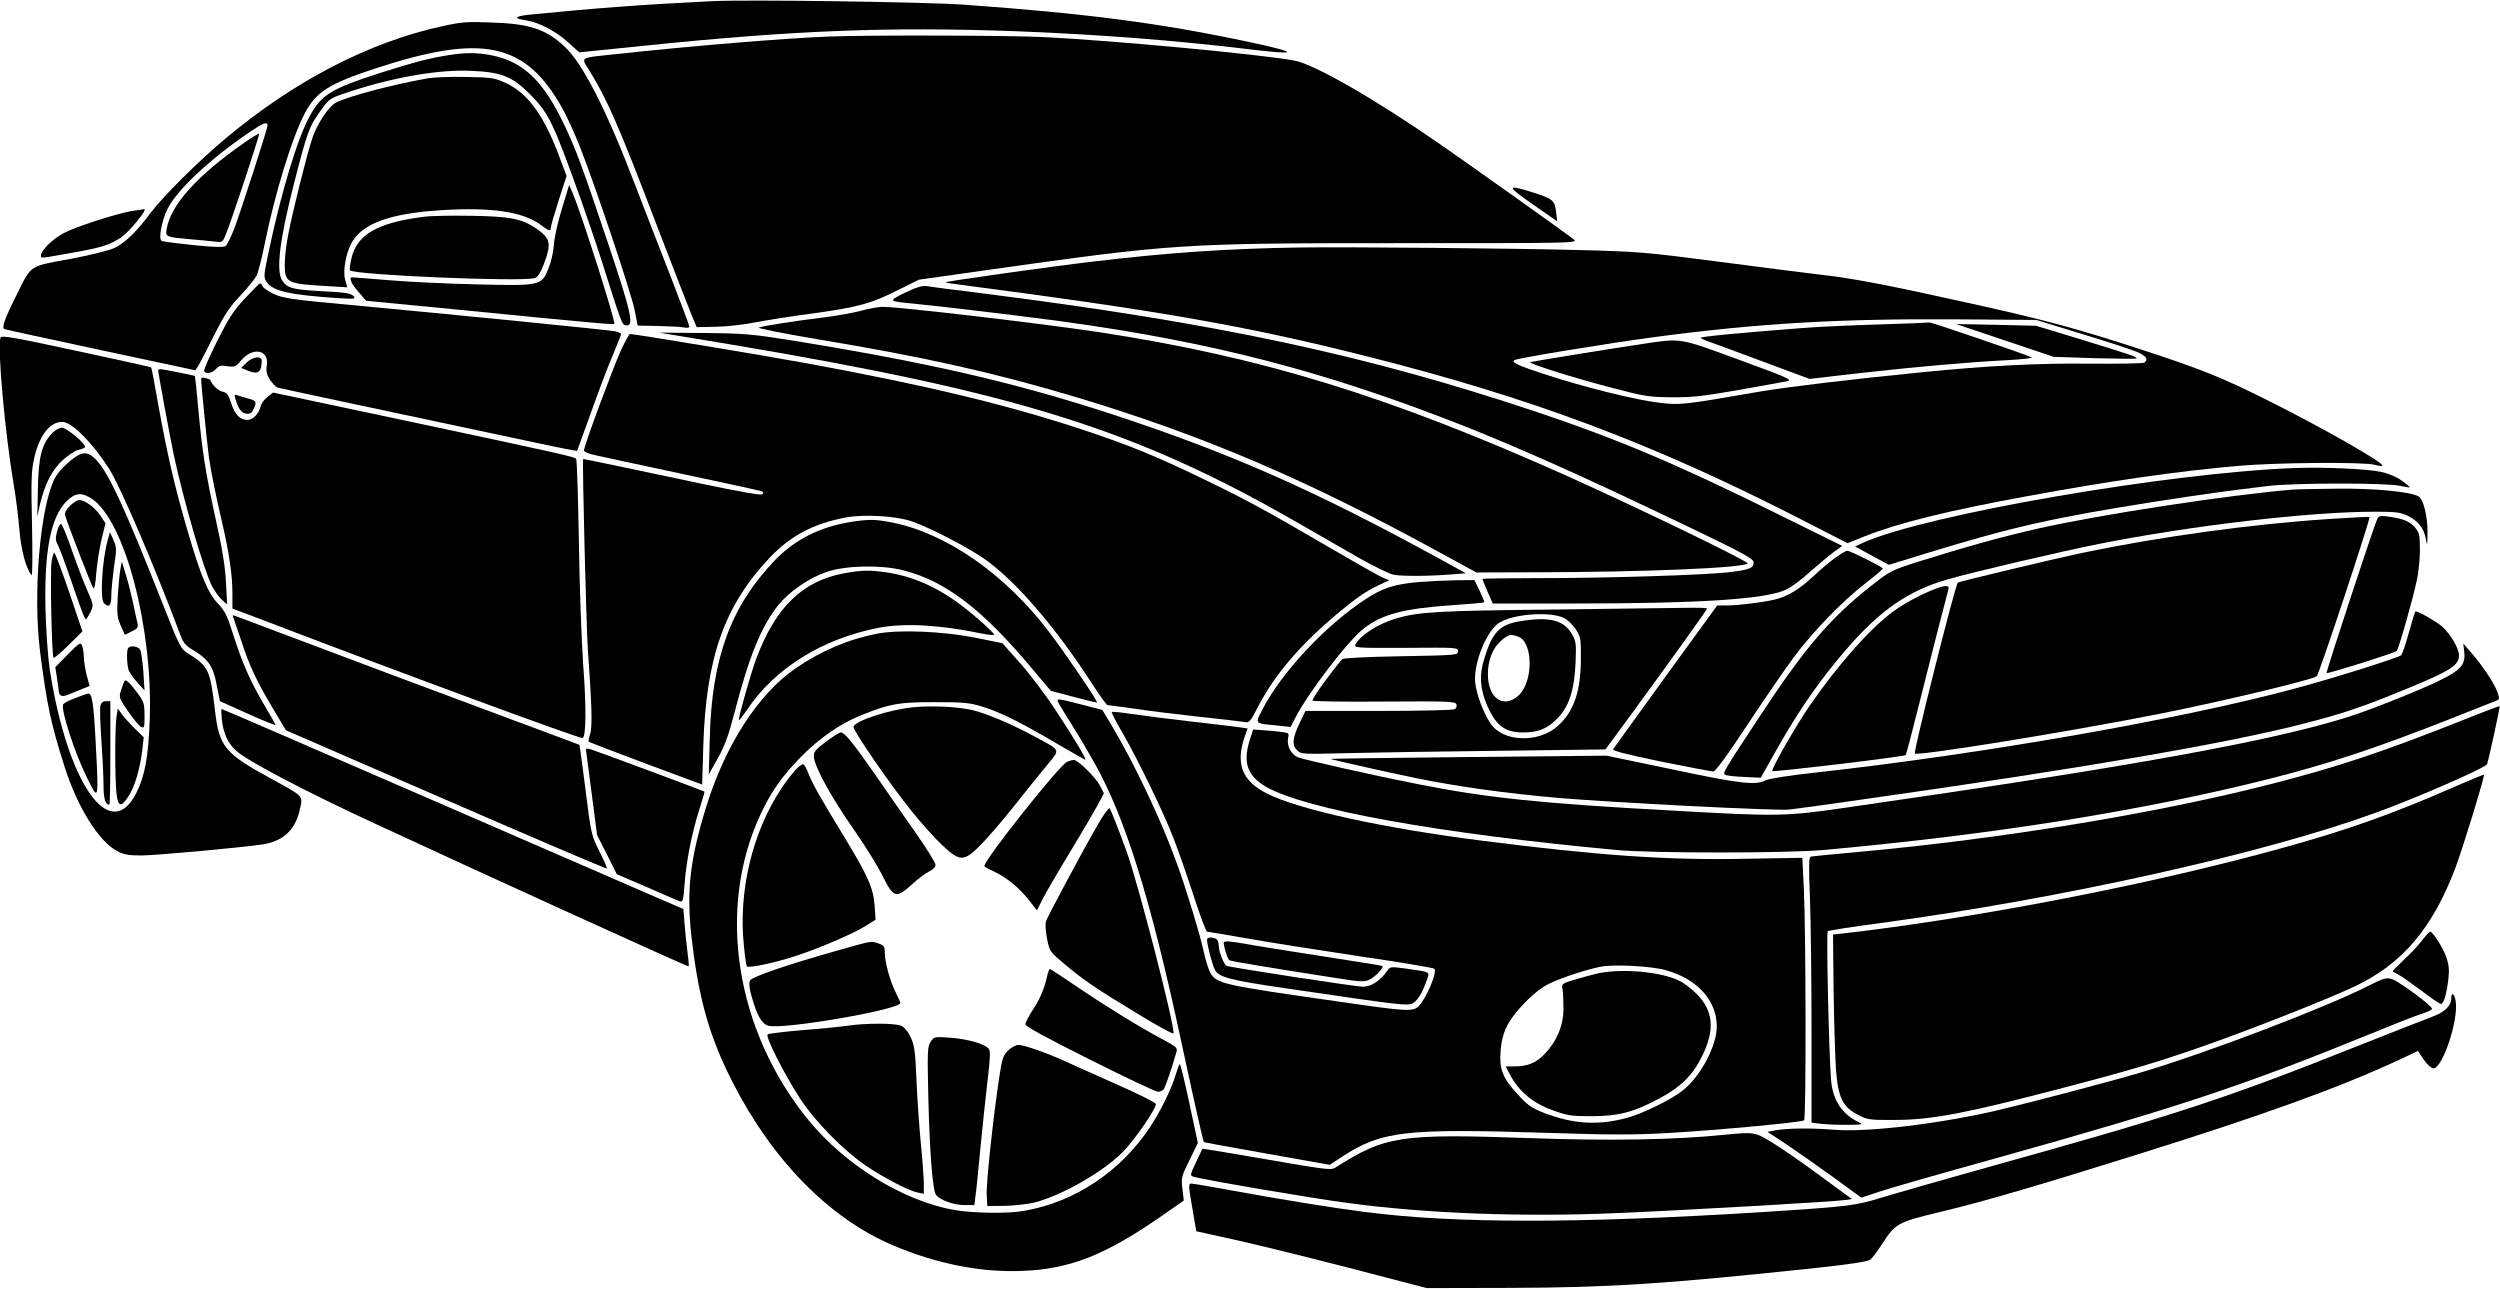 <svg xmlns="http://www.w3.org/2000/svg" version="1.0" viewBox="0 0 1280 660">
<!-- width="124" height="68"  -->
  <path d="M364.5.6c-35.2 1.7-61.4 3.7-94.2 7-7 .8-7.4 1.9-1 2.8 6.6 1 15.6 5.7 21.7 11.4l5.6 5 32.4-3.3c77.5-8 126.2-9.9 191.5-7.5 41.5 1.6 81.3 4.7 117.2 9 27.6 3.4 28.4 2.2 2.3-3.4-45.4-9.7-83.5-14.7-146.4-19.2C474 1 382.1-.3 364.5.6z"/>
  <path d="M226.5 13.4c-37.4 8.1-76 28.1-111 57.5-13.8 11.5-32.1 29.7-38.4 38.1-7.3 9.8-13 15.3-18.6 18-2.5 1.2-12.5 3.7-22.7 5.6-21.2 3.9-19.6 2.9-27.1 18-6.3 12.5-8 17.3-6.4 17.9.7.3 22.9 5.1 49.5 10.8l48.2 10.3 1.4-2.1c.8-1.2 4.4-8.2 8.1-15.6 5.4-10.8 8.1-14.8 13.6-20.6 3.7-4 7.4-8.5 8.2-10 .8-1.5 2.7-8.9 4.2-16.3 5.3-26.2 14.1-54.8 20.6-67.1 5.8-10.9 12.3-15 35.9-22.8 55.1-18.1 77.1-13.4 96 20.5 2.2 3.9 6.2 12.7 8.9 19.5 7.8 19.8 26.2 74.6 28 83.5l1.6 8.1 10 .2c5.5.1 11.5.4 13.3.7 1.7.4 3.2.2 3.2-.3s-4.2-11.7-9.3-24.9c-5.2-13.1-13.3-34.3-18.2-46.9-15-39.4-27.4-63.6-36.8-72-9.7-8.8-17.8-11.4-37.7-12-11.7-.5-15-.2-24.5 1.9zM137 64.2c0 1.7-13.7 43.9-17.1 53-1.7 4.2-3.6 8.1-4.3 8.7-.9.8-5.5.7-16.6-.4-8.4-.9-15.7-1.8-16.3-2.2-1.6-1 0-9.8 2.9-16 4.5-9.5 21.3-25.4 41.4-39.1 7.6-5.2 10-6.2 10-4z"/>
  <path d="M124.9 73.2C100.8 90 87.3 105 85.3 117.4c-.6 3.9-.3 4 12.2 5.1 3.9.3 9.1.8 11.7 1.1 4.7.6 4.7.6 6.3-3.3 2.5-5.6 17.6-51.5 17.2-51.9-.2-.2-3.7 1.9-7.8 4.8zM424.5 18.7c-21.6.8-71.6 4.9-108 8.9-20.7 2.2-19.2 1.3-14.5 8.9 9.3 15.3 14.7 27.6 34.9 80.5 7.7 20.1 15.3 39.6 16.9 43.5l2.9 7 9.9-.2c5.4-.1 14.6-1.1 20.4-2.3 5.8-1.1 18.8-3.2 29-4.5 23.1-3.2 29.9-5 43.6-11.9l10.9-5.4 36-5.1c94.3-13.3 98.4-13.6 209.3-13.6 90.4 0 92.3 0 90-1.9-3.2-2.6-50.4-36.2-67.8-48.3-33.7-23.4-65.2-41.5-75.3-43.3-18.2-3.3-93.3-10.3-128.2-12-17.8-.9-88.8-1.1-110-.3zM228 28.5c-9.8 1.7-16.9 3.6-33.8 9-24.6 7.9-29.6 11-35.6 21.9-6.2 11.1-14.7 39.2-21.1 69.8-2.5 11.9-2.6 12.8-1 15.1 3 4.7 11.8 6.7 36 8.3 9.4.6 9.9.5 8.4-1.1-1.4-1.4-4.4-1.8-16-2.4-14.8-.8-17.7-1.5-20.3-5.3-3.4-4.8-1.5-20.7 5.8-49.3 7-27.5 8-30.2 14.7-39.1 3.6-5 4.2-5.3 14.6-8.7 22.9-7.4 45.7-11.3 62.3-10.4 15 .7 20.5 3 29.5 12.1 9.6 9.7 11.8 14.4 26.2 54.6 3 8.5 7.8 22.5 10.5 31 10 31.6 10.3 32.3 12.2 32.6 4.5.7 3.1-5.8-9.9-44.5-12.8-38-15.4-45-21.5-58-10.8-22.6-20.8-32.3-36.9-35.7-7.9-1.6-14.1-1.6-24.1.1z"/>
  <path d="M219 40.1c-18.4 3.3-40.8 9.2-47.1 12.5-3.5 1.8-9.4 10.6-11.9 17.9-2.7 7.8-10.4 38.6-12.5 50-1 4.9-1.7 11.6-1.7 14.8 0 9.5.9 10 21.8 11.2l10.2.6-1.1-3.9c-1.3-5 .6-14.7 4-20 6.4-9.9 22.1-14.7 51.3-15.9 22.4-.9 36.9 1.7 45.2 8.1 4 3 4.8 3.2 4.8 1.2 0-.7 1.8-7 4-13.9l4.1-12.6-3.7-9.8c-7.9-21.3-16.2-32.6-27.6-37.9-5.9-2.6-7.3-2.8-20.3-3-7.7-.2-16.5.2-19.5.7z"/>
  <path d="M287.7 106.9c-2.1 6.7-3.9 14.9-4.1 18.3-.2 3.6-1.4 8.9-2.8 12.3-3.5 8.8-4 8.9-36.8 8.1-14.6-.3-34.6-1.3-44.5-2.1-9.9-.8-18.5-1.5-19.2-1.5-1.9 0-.4 3.4 3.5 7.8l3.7 4.2 45.5 4.4c69.7 6.9 81 7.9 81.5 7.4.9-.8-16.7-56.1-21.2-66.7l-1.9-4.4-3.7 12.2zM780.1 101.3c4.1 2.9 9.6 6.8 12.3 8.6l4.9 3.4-.6-4.8c-.6-5.9-1.7-6.8-12-10-12.1-3.9-13.1-3.3-4.6 2.8zM67.7 108c-8.3 1.4-28.9 8.1-35 11.3-5.7 3-11.7 8.9-11.7 11.4 0 1.7-.8 1.7 16-1.3 15.3-2.7 19.3-4 25.2-8 4.2-2.9 13.6-14.5 11.6-14.3-.7.1-3.5.5-6.1.9z"/>
  <path d="M217 111c-23.8 3-34.3 9.1-37.1 21.4-.7 3.1-1 5.8-.8 6 2.5 2.4 87.1 6 94.6 4 1.6-.4 2.9-2.4 4.8-7.3 3.9-10.4 3.4-13-3.8-18-7.5-5.1-13.3-6.3-33.2-6.6-9.9-.2-20.9 0-24.5.5zM666.5 126.7c-37 .5-68.2 2.6-107.5 7.3-19.1 2.2-74.3 10-74.8 10.5-.2.2 1.8.6 4.5.9C593 159 636.9 166.6 698.5 182.1c85.2 21.4 147.6 44.8 224.2 84.1l23.2 11.9 8.8-3.5c17-6.8 42.4-13.1 82.9-20.5 42.1-7.8 78.3-13 108.7-15.6 19.7-1.7 63-2 69.2-.6 2.2.6 4.1.8 4.3.6 1.3-1.3-30.1-19.2-59.3-33.8-22.3-11.2-34.3-16-63.5-25.5-32.6-10.7-50.3-15.5-87-23.6-44.5-9.9-61.6-13.2-79-15.1-8-1-31.6-3.9-52.5-6.7-36-4.7-39.8-5-71-5.8-35.7-.9-115.2-1.6-141-1.3zM1066 171c12.9 3.9 25.6 8.1 28.2 9.2 4.7 2 6 3.9 3.6 5.5-.7.4-13.2.6-27.8.5-26.2-.3-52.1 1-86 4.4-32.8 3.2-69.1 7.5-83 9.9-39.3 6.8-40.6 7-51.4 5.7-11.9-1.3-39.4-8.2-59.1-14.7-13.8-4.6-16.5-5.8-15.2-7.1.9-.9 48.2-8.7 71.7-11.8 53.1-7.1 95.3-9.5 154.5-9.1l41 .3 23.5 7.2z"/>
  <path d="M962.5 166.1c-13.7.4-31.3 1.2-39 1.8-33.7 2.6-53.5 4.5-52.8 5.1.5.4 2.2 1.2 3.8 1.8 1.7.5 14 5.1 27.5 10.1l24.5 9.1 26-3c29.4-3.3 55.8-5.6 75.3-6.6 7.3-.4 12.9-1 12.5-1.4-1-.8-51.6-18.1-52.3-17.9-.3.1-11.7.6-25.5 1zM1026.5 174.3l25 8.4 21.3.7c11.6.3 21.2.4 21.2.1 0-.9-4.1-2.2-28.5-9.7l-23-7-20.5-.5-20.5-.4 25 8.4zM841 176.1c-14.4 2.1-56 8.9-57.5 9.3-1.7.5 23.2 8.4 42 13.2 16.6 4.4 19 4.7 30.5 4.8 10.3.1 16.3-.6 34-3.7 11.8-2.1 23-4.1 24.9-4.5 3.2-.7.8-1.7-24.5-11-31.2-11.4-29.2-11.1-49.4-8.1zM125.4 152.8c-5.9 6.3-8.4 10.3-14.3 22-3.9 7.9-6.9 14.7-6.6 15.2 1 1.7 4.1 1.1 6.1-1.1 1.5-1.7 2.6-2 5.8-1.4 3.7.5 4.3.3 7.1-3 6-7.1 14.4-5.4 13.1 2.6-.5 2.9-.1 4.6 1.6 7.3 1.3 1.9 3 3.7 3.8 4 1.3.4 42.4 9.2 133.9 28.6 10.6 2.3 19.4 4 19.6 3.8.1-.2 3.2-8.9 7-19.3 3.7-10.5 8.7-23.7 11.1-29.3 2.4-5.7 4.4-10.7 4.4-11.2 0-.4-1.5-1-3.2-1.4-3.5-.7-81.1-8.4-136.7-13.6-28.5-2.6-33-3.3-37.8-5.4-2.9-1.4-5.6-3.2-5.9-4.1-.3-.8-.9-1.5-1.3-1.4-.3 0-3.8 3.5-7.7 7.7zM463.5 149.8c-9 4.4-9 4.4 4.5 5.7 13.8 1.3 58.4 6.7 76 9.1 76.5 10.5 133.9 25.4 203.5 52.7 30.6 12.1 62 26.1 114 51 29.6 14.2 36.1 17.6 36.3 19.4.4 3-1.9 4-11.9 5.2-11.6 1.5-62.5 3.1-97.6 3.1-16.1 0-29.3.2-29.3.4 0 .3 1.2 3.2 2.6 6.5l2.7 6.1h40.6c65.9 0 99.1-2.2 109.5-7.1 2.5-1.1 8.1-5.2 12.3-9.1 4.3-3.8 9.8-8.4 12.1-10.1l4.4-3.2-32.4-16C859.7 238.1 828 224.7 787 211c-87.8-29.4-163.7-45.6-285.5-61-13.2-1.6-25.4-3.2-27-3.5-2.2-.4-5.3.6-11 3.3z"/>
  <path d="M441.3 159c-3.5 1-12.3 2.6-19.5 3.5-14.5 1.8-30.1 4.2-33.3 5.2-1.1.3 12.2 3 29.5 5.9 55.9 9.3 91.1 17.2 133.5 29.9 64.8 19.5 117.6 42.1 185.7 79.4l18.7 10.2 31.4-.1c54.4-.1 105.3-2.2 107.5-4.5.9-.9-55.8-28.3-91.8-44.5-92.1-41.3-157.2-61.3-240.8-74-29.7-4.5-103.4-13.1-110.5-12.9-2.3.1-7 .9-10.4 1.9z"/>
  <path d="M372 176c149 25 209.3 43.9 292 91.4 9.6 5.5 23.9 13.7 31.7 18.2 7.8 4.4 15.9 8.4 18 8.7 4.5.8 18.8.7 29.3-.2l7.5-.6-14-7.7c-64.4-35.2-106.9-53.9-166.5-73.5-50.1-16.4-94.4-26.6-164-37.9-20.6-3.3-24.5-3.7-45.5-3.9l-23-.2L372 176zM.3 172.8c-1.8 4.4 2.2 48.6 6.7 75.2 1.1 6.3 2.4 16.7 2.9 23 .9 10.6 3.4 20.2 6.3 23.5.4.5.5-11 .2-25.5-.5-22.1-.4-27.7 1-33.9 2.5-11.8 8-19.1 14.4-19.1 4.9 0 15.3 10.4 24 23.9 5.8 9.1 23 49.2 36.4 84.8 1.5 4.2 2.8 5.8 6.1 7.8 8.2 4.8 10.9 8.5 12.6 18l1.7 8.5 14.2 6.4c7.8 3.5 14.2 6.1 14.2 5.7 0-.3-1.6-3.2-3.5-6.4-9.1-15.2-13-23.7-18.7-41.6-2.3-7.5-3.8-10.5-6.8-13.6-5.5-5.7-9-14-15.9-37.5-6.7-22.9-10.4-39-15.2-65.5-1.7-9.9-3.3-18.2-3.5-18.4-.2-.2-17.5-4-38.4-8.5-31.5-6.8-38.3-8-38.7-6.8z"/>
  <path d="M318 179.2c-4 8.7-19 49.1-19 51.4 0 .8 2.7 1.9 7.3 2.8 3.9.9 24.1 5.2 44.7 9.6 20.6 4.4 38.1 8.2 38.9 8.5 1 .4 1.1.9.4 1.6-.6.6-11.3-1.3-31.9-5.6-24.4-5.2-59.2-12.5-59.8-12.5-.6 0 1.6 86.7 2.4 97.8 2 27.8 2.4 39.8 1.1 43.2-.6 1.8-.9 3.5-.7 3.8.3.2 13.5 5.3 29.3 11.2l28.8 10.7.6-20.1c1.4-45 10.8-71.6 34.1-96.2 10.6-11.1 22.1-17.2 38.5-20.4 9.3-1.8 26.3-.9 34.3 2 9.8 3.4 30.6 14.3 38.5 20.2 15.8 11.7 35.6 34.9 53.4 62.5 4 6.2 7.7 11.3 8.1 11.3.5 0 6.9.9 14.2 1.9 7.3 1.1 22.1 2.9 32.8 4.1 10.7 1.1 20.9 2.3 22.7 2.6 3.1.6 3.2.4 7.7-8.3 8-15.3 20.5-30.2 38.1-45.2 10.6-9.1 16.6-13.3 23.6-16.6l5.2-2.4-3.4-1.4c-1.9-.8-13.7-7.5-26.4-14.9-32.9-19.2-42.5-24.5-65.5-35.6-23.9-11.6-37.9-17.3-62-25.3-38.1-12.6-80-22.7-141-33.9-21.8-4-88.2-15-90.5-15-.3 0-2.4 3.7-4.5 8.2zM126.2 185.7l-2.7 2.7 3 1.2c5.6 2.4 7.4 1.2 7.5-4.9 0-2.7-4.7-2.1-7.8 1zM81 189.5c0 1.7 5.7 32.4 8 43.5 5 23.4 15.3 58.7 19.5 67 1.3 2.5 3.5 5.6 5 7l2.8 2.5-.6-11c-.3-7.8-1.8-17-5-31.5-5.4-24.4-7.2-36-9.2-57.9-.8-9-1.6-16.5-1.7-16.6-.6-.3-16.4-3.5-17.6-3.5-.6 0-1.2.2-1.2.5zM103 194.2c0 2.7 3.1 33.6 4 40.1 1.2 8.2 3.3 18.4 6.6 32.7 3.6 15.3 5.4 27.4 5.4 36.5v8.1l12.8 4.8c76.2 29.2 165.9 62.2 166.6 61.5 1.7-1.6 1.8-16.3.2-37.4-.8-11.6-1.9-39.8-2.2-62.7-.4-22.9-1-42.2-1.4-42.8-.7-1.1-3.7-1.8-94.3-21.1L139.8 201l-2.9 2.3c-1.6 1.2-3.2 3.4-3.5 4.9-.8 3.6-4 6.8-6.7 6.8-3.8 0-6.5-2.8-8.3-8.5-1.5-4.6-2.2-5.5-4.6-6-2.2-.5-5.1-3.3-6.2-6.1-.1-.1-1.1-.5-2.3-.8-1.6-.5-2.3-.3-2.3.6z"/>
  <path d="M120.5 204.1c1.6 5.4 3.1 7.4 5.6 7.7 1.9.2 2.8-.3 3.7-2.3 1.8-3.9 1.6-4.3-2.9-5.5-2.2-.6-4.7-1.4-5.6-1.7-1.2-.5-1.4-.1-.8 1.8zM26.7 221.8c-5.3 5.5-7 12.1-7.3 28.2l-.3 14.5 1.4-6.4c2.4-10.2 6.2-17.7 11.8-22.7 2.8-2.5 6.3-4.8 7.9-5.1 1.6-.3 3-.9 3.3-1.3.9-1.4-9.3-10-11.8-10-1.3 0-3.6 1.3-5 2.8z"/>
  <path d="M39 233.7c-4.5 3-9.2 7.8-11 11.3-7.5 14.8-11.2 58.9-7.5 88.5C24 361 26.1 370.8 33.2 393c6.6 20.5 17.4 37.8 26.7 42.7 3.6 1.9 6 2.3 12.5 2.3 7 0 48.7-3.8 61.6-5.6 11-1.6 17.3-7.4 19.6-18.3 1.5-6.9 2.2-6.1-16-16.1-22.5-12.3-25.4-15.9-27.5-34-2.5-21.1-3.3-22.8-13.6-29.3-3.9-2.4-4.4-3.2-12.9-24.8-19.5-49.4-27.7-67.2-34.1-74.2-3.8-4.1-6.6-4.6-10.5-2zm8.2 21.8c16.7 11.4 31 65.7 29.5 112-.7 19.8-2.4 29.5-6.9 38.5-13.4 26.5-35.2-4.6-44.3-63-.9-5.8-1.9-19.5-2.2-30.5-.7-30.4 2.6-47.5 10.7-55.8 4.5-4.5 7.9-4.8 13.2-1.2z"/>
  <path d="M35.8 259c-1.9 1.9-2.8 3.7-2.5 4.8 2.1 6.6 13.8 36.7 14.5 37.4.5.5 1.2-2.7 1.5-7.9.4-4.8 1.6-12.5 2.7-17.1l2-8.3-2.6-3.9c-2.8-4.2-8-8-10.8-8-1 0-3.1 1.4-4.8 3zM29.2 272.2c-.9 3.3-.8 4.7.4 6.7.7 1.4 4.1 10.4 7.4 20 5.6 16.4 6.7 19 7.3 18 4-6.8 4-6.3.6-14.1-1.8-4-5.4-13.4-8-20.8-2.5-7.4-5.1-13.6-5.6-13.7-.6-.2-1.5 1.5-2.1 3.9zM55.1 276.7c-2.8 10.3-4 30-1.9 32.1 2.6 2.6 3.8 1.3 3.8-4.1 0-2.8.7-9.5 1.4-14.7 1.4-8.8 1.3-9.8-.3-13.5l-1.8-4-1.2 4.2zM26.4 287.7c-.8 5.2.1 48.2 1 49.1.3.3 3.8-2.6 7.7-6.5l7.1-7-6.8-20.2c-3.8-11-7.2-20.1-7.6-20.1-.4 0-1 2.1-1.4 4.7zM61.7 291c-.4 1.9-1 8.2-1.4 14-.5 9.4-.3 11.1 1.5 15.3l2.1 4.7 3.5-1.7c2.8-1.3 3.4-2.1 3.1-3.7-.3-1.2-1.4-6.2-2.4-11.1-1.1-5-2.8-11.7-3.9-15l-1.8-6-.7 3.5zM34.7 335.1l-6.4 6.5.8 5c.4 2.7.8 5.6.9 6.4.1 3.4 1.5 4.1 5.1 2.6 1.9-.8 5.1-2.1 7.1-2.9l3.7-1.5-1.5-5.4c-.7-2.9-1.4-7.1-1.5-9.3 0-2.2-.4-4.9-.9-6-.7-1.8-1.4-1.4-7.3 4.6zM65.7 331.7c-1 .9-.8 8.8.2 11.5.5 1.3 2.5 4.1 4.5 6.3l3.6 4-.6-9.5c-.4-5.2-1.1-10.3-1.6-11.3-.9-1.7-4.8-2.4-6.1-1zM63.7 348.7c-.2.4-1 2.5-1.7 4.6-1.2 3.8-1.1 4 3.5 10.8 2.6 3.8 5.6 7.4 6.6 8 1.8.9 1.9.5 1.9-5.7 0-6-.3-7.1-3.5-11.4-4-5.5-6.1-7.4-6.8-6.3zM38.6 357.4c-3.3 1.2-6.1 2.7-6.3 3.3-1.1 3.2 6.2 25.5 12.4 37.8 5.9 11.9 5.9 12.1 4.2-20-1-18.9-1.8-23.6-3.8-23.4-.3 0-3.3 1-6.5 2.3zM51.4 361.3c-.3 1.3-.1 9.2.5 17.6.6 8.4 1.1 18.7 1.1 23 0 6.9.9 10.1 3 10.1.3 0 .5-11.9.5-26.5V359h-2.2c-1.5 0-2.5.8-2.9 2.3zM59.7 366.7c-.9 5-.9 31.3-.1 39.2.8 7.5 2.5 7.8 6.6 1.1 3-4.9 5.5-13.6 6.7-23.3l.7-6.2-4.1-4c-2.3-2.2-5.3-5.5-6.7-7.3l-2.5-3.4-.6 3.9zM1175.5 239.6c-64.4 2.3-189.2 23.8-221.4 38.2l-4.3 2 8.6 4.7 8.7 4.7 18.2-5.6c45.9-14.1 66.2-18.6 119.7-27 22.5-3.5 35.7-5.3 56.5-7.8 13.5-1.6 59.9-1.6 67-.1 2.7.6 5.1 1 5.3.8.2-.1-1.6-1.6-3.9-3.3-2.6-1.9-6.7-3.7-10.8-4.6-7-1.5-28.5-2.5-43.6-2z"/>
  <path d="M1173.5 250.7c-33.9 2.9-97.7 12.7-129.5 19.8-17.5 3.9-38 9.6-61.6 17-14.1 4.5-14.7 4.8-24.7 12.7-20.6 16.3-33.7 31.6-56.2 65.8-19 28.8-19.6 29.8-18.2 30.7.6.4 5 .9 9.7 1.1l8.5.4 8.7-15.4c10.9-19.3 21.8-34.9 35-50.2 17.3-20.1 31.9-30.2 51.8-35.9 13.4-3.9 58-14.3 77.6-18.2 47.2-9.4 107.9-16.5 141.1-16.5 11.4 0 13.4.3 17.3 2.2 5.4 2.8 8.1 6.4 9.1 12 .6 3.7.7 3.2.8-3.3.1-8.5-2.1-17.4-4.7-18.8-4.5-2.4-22.5-4.1-41.3-3.9-10.7.1-21.2.3-23.4.5z"/>
  <path d="M1193 265.7c-39.2 2.5-87.4 9.1-127 17.4-14.3 3-63.1 14.7-63.6 15.2-1.4 1.4-22.8 86.6-22 87.5 1.5 1.4 79.9-11.3 125.6-20.4 32.3-6.4 78.5-17.5 80.2-19.2 1.3-1.3 27.7-81.2 27-81.5-.4-.2-9.5.3-20.2 1zM1217.2 265.6c-1.5 2.9-26.4 78.6-26 79 .6.5 34.9-10.3 35.9-11.3s8.2-26.1 10.4-36.6c.8-3.8 1.5-10.6 1.5-15.2 0-7.5-.3-8.7-2.5-11.4-2.7-3.2-6.2-4.6-13.7-5.6-3.9-.6-4.8-.4-5.6 1.1zM436.5 267.1c-16.2 2.4-29.5 9-40 20-22.4 23.5-32.1 50-33.1 90.9l-.5 18.5 4.7-8.4c3.5-6.3 5.5-11.8 8.4-23 7.6-29.3 13.7-44.2 22.5-55.3C404 303 414 296 423 292.9c9.7-3.4 27.8-3.8 39.1-1 21.7 5.4 40.7 19.8 66.2 50.3l9.7 11.5 11.7 3.1c6.4 1.7 11.8 3 12 2.9.5-.6-16.6-25.7-24.6-36.2-22.7-29.8-52.9-50.7-80.9-56.1-8.1-1.5-10.8-1.6-19.7-.3zM939.5 285.7c-2.7 2-7.7 6.1-11 9.3-6.9 6.5-13.1 10.3-19.5 11.9-6.1 1.5-19.1 3.1-25 3.1h-4.8l-26.3 36.2c-14.4 20-26.6 36.8-27 37.4-.6.7 6.9 2.7 24.4 6.3 13.8 2.8 26 5.1 26.9 5.1 1.1 0 7.1-8.1 17.4-23.8 8.6-13 19.5-28.9 24.2-35.2 9.9-13.2 25-28.7 37-37.9 4.5-3.5 8.2-6.6 8.2-7-.1-.8-16.6-9.1-18.2-9.1-.7 0-3.5 1.7-6.3 3.7z"/>
  <path d="M432.3 293.5c-21.3 3.9-35.1 17.2-45 43.5-2.8 7.3-9.5 31.1-9 31.7.2.2 2-2.1 4-5 14.1-21.4 38.7-36.7 67.7-42.3 13.2-2.5 31.3-1.5 52.8 3 3.4.7 6.2.9 6.2.5 0-.5-3.9-4.3-8.7-8.4-15.8-13.8-30.3-21.1-46.8-23.5-8.8-1.2-12.2-1.1-21.2.5zM726.4 298c-12.4 1.1-18.5 3-27.4 8.9-20.6 13.5-43.1 37.7-52.6 56.3-3.9 7.6-4.4 7.1 7.8 8.3l6.6.7 2.2-4.3c6.6-13 27.3-40.1 35.5-46.3 9.4-7.2 20.3-10 44.5-11.7 9.1-.6 16.7-1.3 16.9-1.5.2-.2-.9-2.8-2.3-5.9l-2.7-5.5-9.7.1c-5.3.1-13.8.5-18.8.9zM990.9 301.5c-6.8 2.5-16.4 7.7-21.9 11.8-12 9-27.9 27-42.3 47.8-7.2 10.4-20 32.9-19.3 33.7.7.6 67.5-7.4 68.3-8.2.3-.3 3.1-11 6.3-23.8 5-20.1 14.1-55.6 15.6-61.1.6-2.1-1.5-2.2-6.7-.2z"/>
  <path d="M794 312.1c-58 .6-67.6 1.2-79 4.5-9.3 2.7-18.4 8.5-21 13.4-.9 1.7.5 1.8 25.8 1.7 26.1-.2 26.7-.2 26.7 1.8 0 1.9-.8 2-29.2 2.5-17.6.3-29.5.9-30.1 1.5-6.3 7.4-15.2 19.7-15.2 21.2 0 .4 16.4.7 36.5.5 33-.2 36.6-.1 37.2 1.4.3.9 0 2-.8 2.5s-18.3.9-38.9.9h-37.6l-2.6 5.4c-4 8.1-4.5 11.9-1.8 14.6 2.2 2.2 2.4 2.2 25.9 1.6 13-.3 48-.9 77.9-1.2l54.2-.7 14.4-19.6c22.3-30.6 37.6-51.9 37.6-52.5 0-.4-4.8-.5-10.7-.4-6 .1-37.1.5-69.3.9zm6.9 4.4c1.7.8 4.3 3.4 5.9 5.7 2.5 3.9 2.7 4.8 2.6 15.2 0 16.7-3.7 27.1-11.9 34.4-10 8.8-28 8.1-34.3-1.3-3.6-5.2-7.3-15.1-7.9-21-1-9.9 6-27.1 12.7-30.9 7.5-4.4 26.2-5.6 32.9-2.1z"/>
  <path d="M778.1 318.1c-10.3 1.7-14.1 5.7-18.2 19.3-2.7 8.6-2.1 15.7 1.9 24.7 4.5 9.7 8.9 12.9 18 12.9 7.7 0 12.3-1.8 17.3-6.9 6.2-6.1 9-14.6 9.6-29.1.4-9.6.2-10.8-1.9-14.4-4.2-7.2-11.6-9-26.7-6.5zm-.7 7.9c7.7 2.9 7.7 23.3 0 30.2-7.7 6.8-15.6 1.3-15.6-11 0-7.2 2.4-13.3 6.8-17.2 3.7-3.2 4.9-3.5 8.8-2z"/>
  <path d="M1233.4 323.7c-1.6 5.8-3.4 11.2-4 11.8-1.3 1.2-33.5 11.4-53.9 16.9-58 15.7-159.6 33.6-245.5 43.1-13.9 1.5-24.6 3.2-26.2 4.1-4.8 2.6-13.4 1.6-47.7-5.7l-33.6-7-70.8.7c-38.9.4-70.6.8-70.4 1 .3.3 31.8 7.4 43.7 9.8 21.6 4.4 46.2 7.8 72.5 10.1 27.5 2.4 112.5 6.7 118.5 6 3-.3 19.7-2.6 37-5.1 112.9-16 187.5-28.8 226.5-38.9 18.3-4.7 27.8-7.8 44.5-14.5 29.9-12 35-14.9 35-20.4 0-3.6-4.1-10.6-8.6-14.8-2.4-2.2-12.1-7.8-13.6-7.8-.3 0-1.8 4.8-3.4 10.7zM119.3 315.7c.2.5 2.1 6 4.2 12.3 4.2 13 8 21 16.8 35.7l6.1 10.2 81.9 35.6c45 19.6 82.1 35.4 82.4 35.2.2-.3-1.5-4.3-3.8-8.8-4.1-8.2-4.3-8.9-7.1-31.4-1.6-12.7-3-23.1-3.1-23.1-.1-.1-9-3.4-19.7-7.4-42-15.6-110.7-41.3-133.3-49.9-13.2-5-24.1-9.1-24.4-9.1-.2 0-.2.3 0 .7zM449.3 324.4c-15 2.9-28.9 8.8-42.1 17.9-19 13.1-35.8 39.1-45.6 70.7-8.7 28.2-10.4 44.4-7.1 70.5 3.6 29.2 9.1 48.1 20.6 70.6 20.4 40.1 49.8 69.9 82.3 83.6 22.3 9.4 44.8 13.9 66.1 13 24.4-.9 42.9-8.3 71.8-28.5l10.8-7.5-.7-6c-.7-5.6-.5-6.4 3.6-14.7l4.3-8.8-4.4-20.6c-2.4-11.3-4.6-20.2-4.9-19.8-.4.4-1.2 2.7-1.9 5-2.1 7.3-7.8 19.1-13.5 27.6-15 22.5-38.3 38-64 42.5-8.6 1.6-26 1.3-36.1-.4-26-4.6-55.5-22.8-74.5-45.9-37.6-46.1-47.3-108.5-24.4-157.1 5.2-11.1 11-19.3 20.3-28.8 9.6-9.8 20.4-17.3 31.5-21.7 14.3-5.7 18.7-6.5 37.1-6.5 15 0 17.9.3 24.5 2.3 9.1 2.8 19.9 8.2 38.4 19.1 7.6 4.4 14 8.1 14.3 8.1.8 0-5.9-11.3-15.3-25.5-5-7.7-13.3-18.6-18.2-24.1l-9-10.1-13.9-2.8c-16.8-3.3-38.7-4.2-50-2.1z"/>
  <path d="M1261.7 334c.7 6.1-1.8 9-11.6 13.9-10.1 5.1-35.2 15.1-47.3 19-39.6 12.6-112.7 25.8-258.3 46.7-30.5 4.4-34.2 4.5-88.6 1.4-68.2-3.7-94.4-6.5-130.4-13.6-20.4-4-57.7-12.4-60.8-13.6-3.6-1.4-6-6-5.2-9.8.6-2.8.5-2.8-4.7-3.4-2.9-.3-7.1-.7-9.2-.8l-4-.3-1.9 6c-3.4 11.1-.9 17.9 8.6 23.4 20.4 11.6 88.8 23.9 179.2 32.3 18.4 1.7 87.1 1.7 106 0 87.2-7.9 163-20 227.5-36.2 30.5-7.7 54.9-15.7 92.7-30.6 12-4.7 22.8-9 24-9.5 2.2-.8 2.2-1 .8-5-1.6-4.3-7.7-13.5-13.8-20.4l-3.5-4 .5 4.5z"/>
  <path d="M542 360c.6 1.1 3.7 6.2 6.9 11.3 3.2 5 8.3 13.7 11.4 19.2 15.7 27.9 28.6 69.1 43.8 139.5 6.7 31.2 11.9 54.4 12.3 54.8.2.1 14.8 2.8 32.4 5.9l32 5.7 6.4-4.2c20.2-13.1 31.9-14.5 104.3-12.2 32.8 1.1 45.3 1.1 62.7.1 25.9-1.5 68.5-5.5 69.5-6.5 1.1-1 .9-96.8-.1-117.8l-.8-16.6-29.7.5c-39.6.8-75.1-1.7-134.6-9.3-50.3-6.4-93.2-15.8-109.6-24-13-6.5-16.4-15.2-11.6-29.3l1.5-4.1-3.2-.5c-1.7-.3-13-1.6-25.1-3-12.1-1.4-26.3-3.2-31.5-4-5.2-.8-9.6-1.2-9.8-1-.3.2 2.3 5.3 5.8 11.2 8.2 14.4 20.7 40.2 25.9 53.6 2.3 5.9 6.9 19 10.2 29.2 3.3 10.2 6.4 18.5 6.9 18.5s9.7 1.6 20.6 3.5c10.8 1.9 36.6 6 57.3 9.1 20.7 3 38 5.9 38.5 6.4 1.7 1.6-4.4 15.9-8.3 19.4-2.9 2.6-6.4 2.4-40.1-2.5-60.3-8.6-63-9.2-66.3-14.8-.9-1.5-2.5-6.8-3.6-11.7-2-9.1-8.7-31-13.5-44.2-7.7-21.6-22.1-51.9-33.4-70.7l-4.8-8-10.4-2.7c-13.1-3.4-13.4-3.4-12-.8zm311.1 136.8c16 4.5 25.9 15.5 25.9 28.8 0 9.8-8.3 25.5-17.4 32.7-6.2 4.9-21 12.1-29.1 14.2-14.6 3.8-27 3-41.7-2.6-6.5-2.5-8.6-4-13.4-9.2-8-8.6-9.8-13.1-9.1-22.5.4-5.1 1.4-9.1 3.2-12.7 3.1-6.4 12.1-16 19-20.4 4.7-3 19.2-8.1 28.8-10.1 6.6-1.4 26.3-.4 33.8 1.8z"/>
  <path d="M817.5 498.5c-3.3.8-8.7 2.3-12 3.3-5.8 1.8-6 2-5.5 4.8.3 1.6.5 6 .5 9.9 0 8.6-3.5 16.8-9.8 23.3-4.4 4.5-8.6 6.2-15.5 6.2h-4.3l2.7 5.1c4.5 8.1 11.6 13.9 21.5 17.4 7.5 2.7 9.7 3 19.9 3 13.7 0 21.9-2.2 35-9.3 10.7-5.8 16.7-11.7 21.5-21.5 6.7-13.6 5.8-23.3-3.1-32.1-2.4-2.4-6.3-5.4-8.7-6.5-9.7-4.7-29.8-6.4-42.2-3.6zM467.7 362.1c-12.9 1.3-30.7 7.2-30.7 10.2 0 2.1 19.2 30 29.6 42.8 5.1 6.4 12.3 14.4 15.9 17.7 9 8.5 11.1 8.4 19.5-.1 3.4-3.4 11-12.2 16.9-19.6 5.8-7.3 13.4-16.8 16.9-21 7.2-8.8 7.7-7.5-5.5-14.7-11.5-6.3-25.6-12.3-32.7-13.9-8-1.7-20.3-2.3-29.9-1.4zM1263.5 367.7c-43.4 17.3-66.2 24.9-101 33.8-59 15.1-137.8 28-210 34.6-13.2 1.2-24.6 2.3-25.3 2.5-1.1.3-1.2 4.3-.5 21.1.4 11.5.8 42 .8 67.9v47.2l5 .6c2.8.3 8.8.6 13.5.5 7.2 0 8.1-.2 6-1.2-8.8-4-13.7-11.4-14.5-21.8-1.1-13.3-2.5-75.3-1.7-76.1.4-.4 12.6-2.3 27.1-4.2 92.3-12.5 195.1-35.3 252.7-56.2 21.6-7.8 57.3-23.4 57.8-25.2 1.3-4.3 6.7-29.4 6.4-29.6-.2-.2-7.5 2.6-16.3 6.1zM113.6 368.7c.8 6.7 3 11.7 7.1 15.5 5.3 5.1 35.8 21.1 71.3 37.5 59 27.4 160.2 73.4 160.6 73.1.2-.2-.1-3.5-.6-7.3-.5-3.9-1.2-10.4-1.5-14.5l-.6-7.6-11.2-4.8c-6.2-2.7-59.2-25.7-117.9-51.2-58.7-25.5-107-46.4-107.3-46.4-.3 0-.2 2.6.1 5.7zM422.8 379.8c-5.4 4.1-6.3 5.2-6.1 7.8.4 5 8.7 20.3 20.1 36.6 6.1 8.7 12.8 19.6 15.1 24.3 5.5 11.2 7 11.6 14.8 4.5 3.1-2.9 7.2-5.9 9-6.8 2-.9 3.3-2.3 3.3-3.4 0-1-4.6-8.5-10.3-16.6-5.7-8.1-15-21.4-20.6-29.6-11.5-16.5-15.7-21.6-17.6-21.6-.8 0-4.2 2.2-7.7 4.8zM300 383.7c.1.4 1.3 10.5 2.9 22.3l2.8 21.5 5.1 10.1 5 10 15.4 6.6c8.4 3.7 16 7 16.9 7.3 1.5.5 1.8-.6 2.4-8.7.8-11.7 3.8-26.5 7.5-38.2 1.6-4.9 2.8-9.1 2.7-9.3-.3-.3-55.3-20.8-58.4-21.7-1.3-.4-2.3-.4-2.3.1zM546.4 390c-3.8 1.5-42.4 50.1-42.4 53.4 0 .3 2.4 1.7 5.3 3 6.3 3 12.6 8.2 17.8 14.8l3.8 4.9 3.1-6.1c1.7-3.3 7.9-14 13.9-23.8 5.9-9.7 12.2-20.5 14-23.8l3.3-6.2-2-3.9c-2.2-4.3-11.4-13.3-13.4-13.2-.7 0-2.2.4-3.4.9zM407.3 394.2c-1.7 1.8-4.9 6-7.1 9.3-15 22.5-22.3 52.9-19.3 80.9.5 5.4 1.2 10.1 1.5 10.4 1 1 15-2 25.5-5.5 12.6-4.2 29.3-11.4 35.6-15.4l4.8-3-.5-7.2c-.6-8.9-3.4-15.2-15.3-34.8-12.4-20.3-16.6-27.7-18.6-32.9-.9-2.4-2.1-4.6-2.6-4.7-.5-.2-2.3 1.1-4 2.9z"/>
  <path d="M1257 402.7c-31.1 13.7-54.6 22.1-87.5 31.2C1104.6 452 1018 469 949 477.3l-10.5 1.2.3 28.5c.2 15.7.8 33.9 1.2 40.4 1.1 14.6 3.4 19.4 11.5 23.5 4.6 2.4 5.9 2.6 18.5 2.5 19.2 0 36.6-3.4 87-16.6 33.3-8.7 48.7-13.3 72-21.5 23.7-8.3 62.4-23.6 76.3-30.1 24.8-11.7 40.3-30 52.1-61.5 3.9-10.5 15-46.7 14.4-47.1-.1-.1-6.8 2.6-14.8 6.1zM562.3 421.8c-7.2 12.4-25.9 47.3-26.8 50-.4 1.3-.1 5.3.6 8.9 1.3 6.5 1.4 6.6 9.4 13.3 9.7 8.1 15.4 12 37.7 25.5 9.5 5.8 17.4 10.1 17.6 9.6 1-2.9-17.8-75.9-23.9-92.9-3.6-10.1-8.2-21.7-8.8-22.4-.4-.4-3 3.2-5.8 8z"/>
  <path d="M1240 481.6c-1.9 2.5-6.1 7-9.4 10-3.2 3-5.7 5.6-5.5 5.8.2.2 1.5.9 2.9 1.6 1.4.7 6.6 4.4 11.6 8.1 4.9 3.8 9.5 6.9 10.2 6.9 1.4 0 3-5.6 3.8-13.1.5-4 .2-7.1-1-10.6-1.6-4.8-7-13.3-8.4-13.3-.4.1-2.3 2.1-4.2 4.6zM618 481.2c0 2.7 3 13.9 4.2 15.7 2.2 3.5 8 5 35.3 9 61.3 9 63.5 9.3 66.1 7.6 2.5-1.6 4.7-5.3 6.9-11.6 1.6-4.5 2.4-4.1-10.8-6-7.5-1-8-1-9.3 1-3.8 5.3-8.3 8.3-12.6 8.3-3.6 0-68.7-10-69.8-10.7-1.5-.9-4-7.4-4-10.3 0-1.8-.6-3.2-1.6-3.6-2.5-1-4.4-.7-4.4.6z"/>
  <path d="M626.6 482.5c-.4 1 1.7 8.1 2.7 9.1.4.5 19.8 3.7 52.5 8.8 15.1 2.4 16.6 2.5 19.5 1.1 2.9-1.4 7.4-6.2 6.5-6.9-.1-.2-14-2.4-30.8-5s-34.9-5.5-40.2-6.5c-6.9-1.2-9.9-1.4-10.2-.6zM429 486.6c-25.2 7.1-44 13.5-45 15.4-.6 1.2-.4 3.9.8 8.1 2.8 9.9 5.2 14.2 8.7 15.1 7.7 2 67.5-8.3 67.5-11.7 0-.3-1.1-2.7-2.4-5.4-2.9-5.7-5.6-15.5-5.6-20.4 0-3-.4-3.7-3.1-4.6-4.1-1.4-2.8-1.6-20.9 3.5zM536.4 498.7c-1.5 7.1-3.9 12.8-7.5 18.2-2.1 3.2-3.9 6.6-3.9 7.5 0 1.1 10 6.6 33 18.1 18.1 9.1 33.8 16.5 34.9 16.5 1 0 2.3-.6 2.9-1.3.8-1 4.3-11 6.6-19.3.5-1.8-.3-2.6-5.6-5.4-11.7-6.2-28.3-16.3-43.3-26.4-8.2-5.6-15.3-10.2-15.7-10.4-.4-.2-1 .9-1.4 2.5zM1212.9 504.6c-21.9 11.2-82.5 34.3-116.4 44.4-16.6 4.9-55.3 15.1-74.3 19.6-29.9 6.9-66.6 11.3-83.6 9.8-11.4-.9-23-.8-29.4.3l-4.3.8 9.3 6.1c5.1 3.4 15.9 11 24.1 16.9l14.7 10.7 9.3-3.1c5-1.7 31.9-9.4 59.7-17.1 92.7-25.9 127.4-37.4 192.5-64 11-4.5 22.4-9 25.3-9.9 2.9-.9 5.4-2 5.4-2.6.2-1.4-16.8-14-20.5-15.2-2.9-.9-4.2-.5-11.8 3.3z"/>
  <path d="M1255 511.5c0 3.5-3.5 6.8-9.5 9-2.8 1-20.5 8-39.5 15.5-66 26.3-93.2 35.2-186 61-23.9 6.7-49.2 13.9-56.1 16-13.7 4.3-16.6 4.7-60.4 7.5-94.7 6-158.6 6-205 0-15.1-1.9-43.4-6.5-67.9-11-10.5-1.9-19.7-3.5-20.6-3.5-1.6 0-1.5 1 .4 12.2l2.1 12.2 19 4.2c10.5 2.3 37 8.8 59 14.5l40 10.4 42.5-.1c51.6-.2 78.6-1.9 156.7-10.2 17.8-1.9 26.7-3.3 27.9-4.3 1-.7 3.6-4.3 6-7.9 6.9-10.7 7.9-11.2 29.8-16.5 21.2-5 49.6-13.3 101.6-29.6 64.5-20.2 103.1-34.2 133.2-48.2l9.8-4.6 3 4.5c1.7 2.4 3.9 4.4 4.9 4.4 4.7 0 13-24.9 11.4-34.4-.6-4.1-2.3-4.9-2.3-1.1zM434.5 525.1c-3.3.5-13.8 1.6-23.3 2.3-9.6.8-17.7 1.8-18.2 2.2-1.2 1.2 8.6 20.5 16.6 32.8 7.7 11.8 22 26.4 33.7 34.4 8.8 6 22 12.9 26.6 13.8l3.1.6v-5.1c0-2.8-.7-12.4-1.6-21.3-.8-9-1.9-23.7-2.2-32.8-.6-14.2-1.1-17.1-3-21.1-1.2-2.6-3.3-5.1-4.8-5.7-2.9-1.4-18.1-1.4-26.9-.1zM476.5 533.4c-1.7 2.5-1.7 4.9-1.2 28.4.7 28.4 2.2 47.9 4 50.1 2.2 2.6 9.1 5.1 14.4 5.1h5.2l.5-4.3c.4-2.3 1.5-13.7 2.6-25.2 1.1-11.6 2.8-27.2 3.7-34.8 1.2-9.8 1.4-14.3.7-15.5-1.6-2.5-10.8-5.3-20-5.9-8-.6-8.2-.5-9.9 2.1zM516.3 537.7c-2.6 2.5-3.2 4-4.6 13.3-3 19.5-6.8 54.4-6.5 60.5l.3 6 9-.1c5-.1 11.9-.9 15.5-1.8 14.2-3.8 34.6-15.5 44.8-25.7 6-6 17.4-22.6 17-24.7-.2-.7-9.3-5.3-20.3-10.1-11-4.9-23.1-10.3-27-12.1-8.8-4-20.2-8-23.1-8-1.2 0-3.5 1.2-5.1 2.7z"/>
  <path d="M883 581c-25.3 2.6-59.1 3.2-100 1.7-66.5-2.3-73.7-1.2-99.6 15.3-1.9 1.2-6.3.6-34.9-4.4-18-3.1-32.8-5.6-32.9-5.4-.1.2-1.6 3.3-3.3 7-2.9 6-3 6.7-1.5 7.2 5.5 1.7 59.5 10.9 79.8 13.6 39.4 5.3 88.8 7.2 137.4 5.1 31.6-1.3 112.1-5.9 116.9-6.7l3.3-.5-4.3-3.1c-2.4-1.7-9.3-6.8-15.4-11.3-6-4.4-15.1-10.7-20-13.8-10-6.2-9.8-6.2-25.5-4.7z"/>
</svg>

